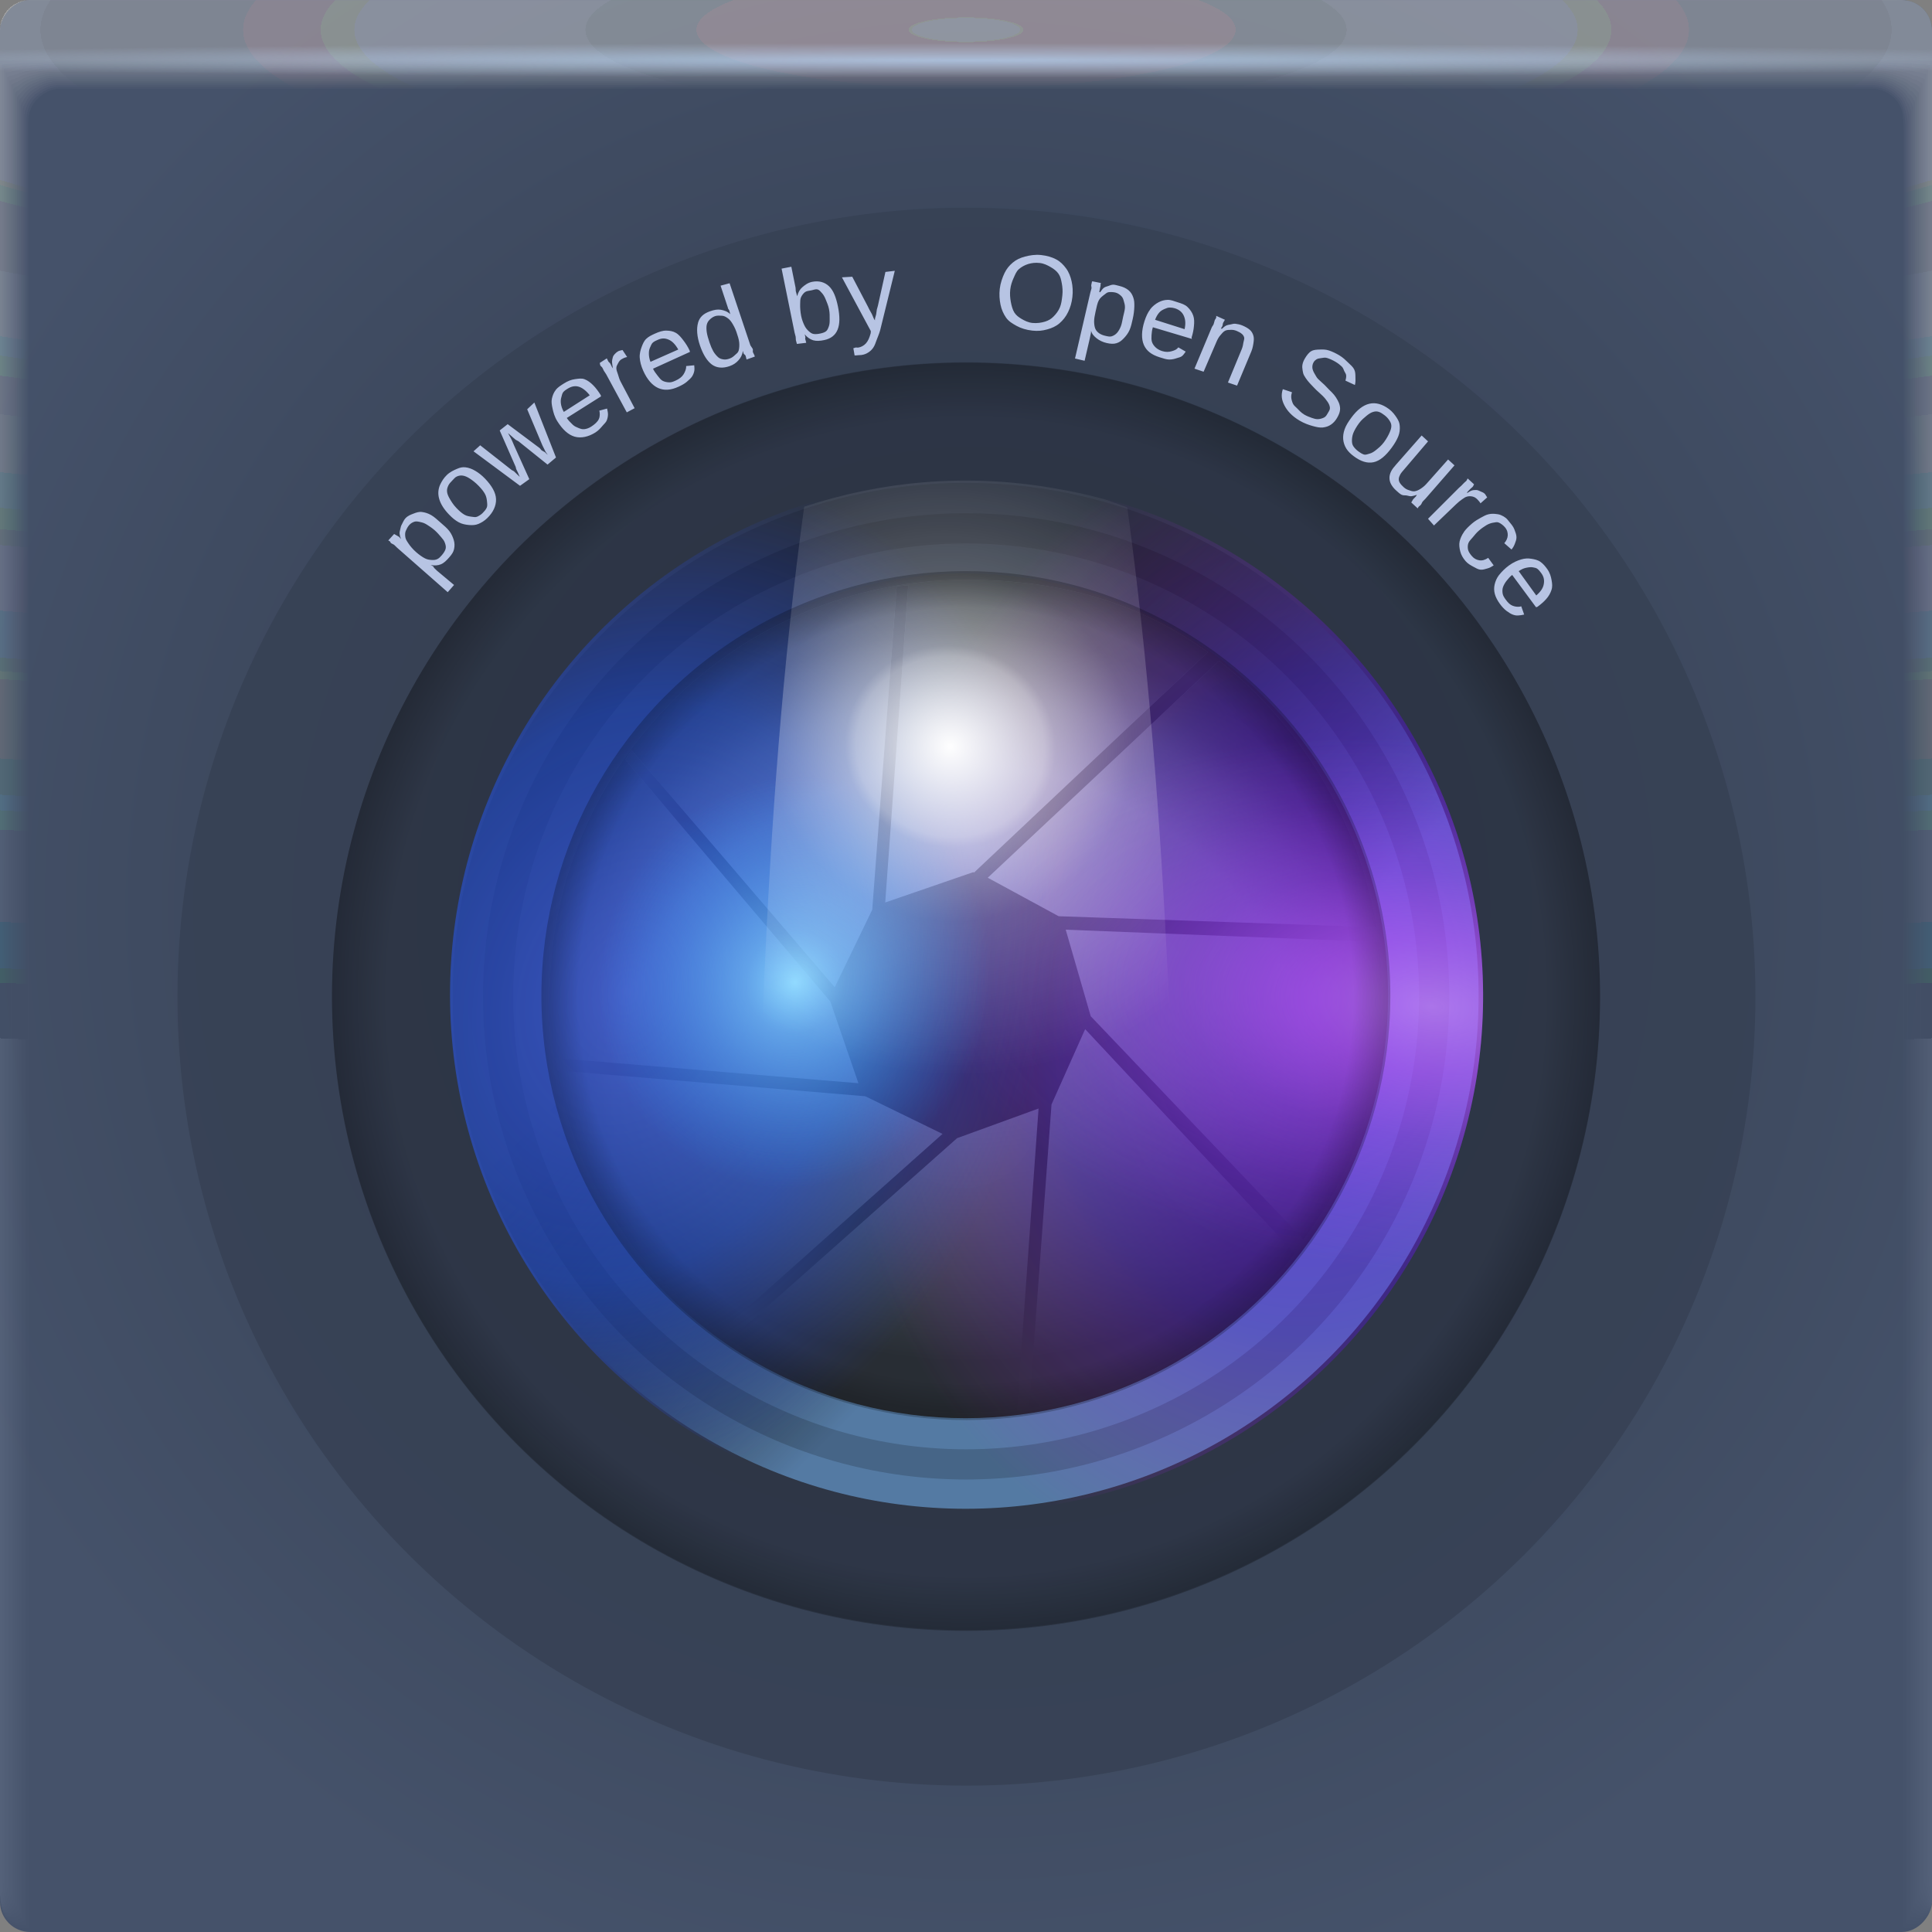 <?xml version="1.0" encoding="UTF-8"?>
<!-- Created with Inkscape (http://www.inkscape.org/) -->
<svg width="64" height="64" version="1.1" xmlns="http://www.w3.org/2000/svg" xmlns:cc="http://creativecommons.org/ns#" xmlns:dc="http://purl.org/dc/elements/1.1/" xmlns:rdf="http://www.w3.org/1999/02/22-rdf-syntax-ns#" xmlns:xlink="http://www.w3.org/1999/xlink">
	<rect width="100%" height="100%" fill="#808080" stroke="none"/>
	<defs>
		<linearGradient id="k" x1="24.556" x2="38.875" y1="29.125" y2="43.444" gradientUnits="userSpaceOnUse">
			<stop stop-color="#000000" stop-opacity=".136" offset="0"/>
			<stop stop-color="#547aa3" offset="1"/>
		</linearGradient>
		<radialGradient id="c" cx="365.48" cy="314.61" r="152.1" gradientTransform="matrix(.112 0 0 .112 -8.85 -6.164)" gradientUnits="userSpaceOnUse">
			<stop stop-color="#96a1ad" offset="0"/>
			<stop stop-color="#576370" offset=".58"/>
			<stop stop-color="#292e35" offset="1"/>
		</radialGradient>
		<radialGradient id="h" cx="365.48" cy="403.61" r="152.1" gradientTransform="matrix(.105 0 0 .105 -6.447 -4.458)" gradientUnits="userSpaceOnUse">
			<stop stop-color="#000000" stop-opacity="0" offset="0"/>
			<stop stop-color="#000000" stop-opacity=".028" offset=".725"/>
			<stop stop-color="#000000" stop-opacity=".247" offset=".863"/>
			<stop stop-color="#000000" stop-opacity=".403" offset=".931"/>
			<stop stop-color="#000000" stop-opacity=".507" offset="1"/>
		</radialGradient>
		<radialGradient id="a" cx="33" cy="35" r="24" gradientUnits="userSpaceOnUse">
			<stop stop-color="#000000" stop-opacity="0" offset="0"/>
			<stop stop-color="#000000" stop-opacity="0" offset=".913"/>
			<stop stop-color="#000000" stop-opacity=".223" offset="1"/>
		</radialGradient>
		<radialGradient id="g" cx="44.85" cy="53.138" r="24" gradientTransform="matrix(.889 -.729 .587 .716 -25.498 40.267)" gradientUnits="userSpaceOnUse">
			<stop stop-color="#720bff" stop-opacity=".608" offset="0"/>
			<stop stop-color="#610cff" stop-opacity=".321" offset=".559"/>
			<stop stop-color="#da20ff" stop-opacity="0" offset="1"/>
		</radialGradient>
		<radialGradient id="f" cx="58.122" cy="66.194" r="24" gradientTransform="matrix(.365 -.365 .698 .698 -18.065 24.177)" gradientUnits="userSpaceOnUse">
			<stop stop-color="#d994ff" stop-opacity=".642" offset="0"/>
			<stop stop-color="#cf71ff" stop-opacity=".493" offset=".25"/>
			<stop stop-color="#d273ff" stop-opacity=".244" offset=".5"/>
			<stop stop-color="#d575ff" stop-opacity=".089" offset=".75"/>
			<stop stop-color="#d977ff" stop-opacity="0" offset="1"/>
		</radialGradient>
		<radialGradient id="e" cx="27.632" cy="20.911" r="24" gradientTransform="matrix(1.024 0 0 .803 -.652 3.373)" gradientUnits="userSpaceOnUse">
			<stop stop-color="#4668ff" stop-opacity=".663" offset="0"/>
			<stop stop-color="#2259ff" stop-opacity=".465" offset=".559"/>
			<stop stop-color="#2247ff" stop-opacity="0" offset="1"/>
		</radialGradient>
		<radialGradient id="d" cx="36.395" cy="41.624" r="24" gradientTransform="matrix(.402 0 0 .378 16.143 11.596)" gradientUnits="userSpaceOnUse">
			<stop stop-color="#8ad7ff" offset="0"/>
			<stop stop-color="#72c7ff" stop-opacity=".63" offset=".25"/>
			<stop stop-color="#5bb8ff" stop-opacity=".412" offset=".5"/>
			<stop stop-color="#2c9aff" stop-opacity="0" offset="1"/>
		</radialGradient>
		<radialGradient id="i" cx="29.335" cy="28.666" r="10.172" gradientTransform="matrix(.34 -.196 .187 .324 55.847 28.537)" gradientUnits="userSpaceOnUse">
			<stop stop-color="#ffffff" stop-opacity=".994" offset="0"/>
			<stop stop-color="#ffffff" stop-opacity=".581" offset=".275"/>
			<stop stop-color="#ffffff" stop-opacity=".463" offset=".308"/>
			<stop stop-color="#ffffff" stop-opacity=".217" offset=".533"/>
			<stop stop-color="#ffffff" stop-opacity="0" offset="1"/>
		</radialGradient>
		<radialGradient id="b-05" cx="31.744" cy="30.855" r="32" gradientTransform="matrix(1.155,0,0,1.155,277.45,965.74)" gradientUnits="userSpaceOnUse">
			<stop stop-color="#2e3747" offset="0"/>
			<stop stop-color="#45526a" offset="1"/>
		</radialGradient>
		<radialGradient id="radialGradient2160632-5-6" cx="35.574" cy="1.019" r="32" gradientTransform="matrix(0,1.125,-5.175,0,37.271,-39.029)" gradientUnits="userSpaceOnUse" xlink:href="#a-40"/>
		<linearGradient id="a-40">
			<stop stop-color="#e4d7d7" stop-opacity=".04" offset="0"/>
			<stop stop-color="#8ec1b4" stop-opacity=".004" offset="1"/>
		</linearGradient>
		<radialGradient id="radialGradient2160634-2-4" cx="35.574" cy="1.036" r="32" gradientTransform="matrix(0,1.125,-5.175,0,37.363,-39.029)" gradientUnits="userSpaceOnUse" xlink:href="#a-40"/>
		<radialGradient id="radialGradient2160636-1-6" cx="35.574" cy="1.055" r="32" gradientTransform="matrix(0,1.125,-5.175,0,37.458,-39.029)" gradientUnits="userSpaceOnUse" xlink:href="#a-40"/>
		<radialGradient id="radialGradient2160638-7-2" cx="35.574" cy="1.071" r="32" gradientTransform="matrix(0,1.125,-5.175,0,37.544,-39.029)" gradientUnits="userSpaceOnUse" xlink:href="#a-40"/>
		<radialGradient id="radialGradient2160640-8-6" cx="35.574" cy="1.091" r="32" gradientTransform="matrix(0,1.125,-5.175,0,37.648,-39.029)" gradientUnits="userSpaceOnUse" xlink:href="#a-40"/>
		<radialGradient id="radialGradient2160642-5-7" cx="35.574" cy="1.113" r="32" gradientTransform="matrix(0,1.125,-5.175,0,37.758,-39.029)" gradientUnits="userSpaceOnUse" xlink:href="#a-40"/>
		<radialGradient id="radialGradient2160644-7-5" cx="35.574" cy="1.135" r="32" gradientTransform="matrix(0,1.125,-5.175,0,37.875,-39.029)" gradientUnits="userSpaceOnUse" xlink:href="#a-40"/>
		<radialGradient id="radialGradient2160646-4-6" cx="35.574" cy="1.159" r="32" gradientTransform="matrix(0,1.125,-5.175,0,38,-39.029)" gradientUnits="userSpaceOnUse" xlink:href="#a-40"/>
		<radialGradient id="radialGradient2160648-1-9" cx="35.574" cy="1.18" r="32" gradientTransform="matrix(0,1.125,-5.175,0,38.107,-39.029)" gradientUnits="userSpaceOnUse" xlink:href="#a-40"/>
		<radialGradient id="radialGradient2160650-8-8" cx="35.574" cy="1.208" r="32" gradientTransform="matrix(0,1.125,-5.175,0,38.252,-39.029)" gradientUnits="userSpaceOnUse" xlink:href="#a-40"/>
		<radialGradient id="radialGradient2160652-5-7" cx="35.574" cy="1.239" r="32" gradientTransform="matrix(0,1.125,-5.175,0,38.411,-39.029)" gradientUnits="userSpaceOnUse" xlink:href="#a-40"/>
		<radialGradient id="radialGradient2160654-9-2" cx="35.574" cy="1.273" r="32" gradientTransform="matrix(0,1.125,-5.175,0,38.587,-39.029)" gradientUnits="userSpaceOnUse" xlink:href="#a-40"/>
		<radialGradient id="radialGradient2160656-7-8" cx="35.574" cy="1.304" r="32" gradientTransform="matrix(0,1.125,-5.175,0,38.75,-39.029)" gradientUnits="userSpaceOnUse" xlink:href="#a-40"/>
		<radialGradient id="radialGradient2160658-5-2" cx="35.574" cy="1.346" r="32" gradientTransform="matrix(0,1.125,-5.175,0,38.966,-39.029)" gradientUnits="userSpaceOnUse" xlink:href="#a-40"/>
		<radialGradient id="radialGradient2160660-3-9" cx="35.574" cy="1.393" r="32" gradientTransform="matrix(0,1.125,-5.175,0,39.208,-39.029)" gradientUnits="userSpaceOnUse" xlink:href="#a-40"/>
		<radialGradient id="radialGradient2160662-8-9" cx="35.574" cy="1.439" r="32" gradientTransform="matrix(0,1.125,-5.175,0,39.446,-39.029)" gradientUnits="userSpaceOnUse" xlink:href="#a-40"/>
		<radialGradient id="radialGradient2160664-8-6" cx="36.463" cy="1.498" r="32" gradientTransform="matrix(0 .018 -1.276 0 33.91 1.341)" gradientUnits="userSpaceOnUse">
			<stop stop-color="#badcff" stop-opacity=".635" offset="0"/>
			<stop stop-color="#c0d6f6" stop-opacity="0" offset="1"/>
		</radialGradient>
		<radialGradient id="radialGradient23427" cx="33" cy="35" r="24" gradientUnits="userSpaceOnUse" xlink:href="#a"/>
	</defs>
	<g transform="translate(346.38,-971.27)">
		<rect transform="scale(-1,1)" x="282.38" y="971.27" width="64" height="64" rx="1" ry="1" fill="url(#b-05)" paint-order="fill markers stroke"/>
		<g transform="translate(-346.38,971.27)">
			<path d="m1 0c-0.554 0-1 0.446-1 1v62-0.224 0.224-61h1.752c19.15 2e-3 39.445 0 60.213 0h2.035v61-0.334 0.334-62a0.998 0.998 0 0 0-1-1z" fill="url(#radialGradient2160632-5-6)"/>
			<path d="m1 0a0.998 0.998 0 0 0-1 1.006v61.98-0.197c0-0.277 4e-3 -0.184 0.01 0.246 0.012 0.016 0.03-0.297 0.052-0.897v-60c0.072-9e-3 0.133-0.013 0.185-0.013 0.29-0.016 0.357-0.032 0.774-0.044 0.246-0.011 0.496-0.019 0.747-0.019 19.183 2e-3 39.392 0 60.2 0 0.346 0 0.689 0.012 1.023 0.03 0.268 0.01 0.389 0.02 0.52 0.033 0.106 0 0.22 0.01 0.427 0.028v59.744c0.027 0.754 0.05 1.148 0.059 1.123l3e-3 -0.334v0.286-61.762c0-0.143 0-0.22-2e-3 -0.224a0.996 0.996 0 0 0-1.012-0.986h-61.986" fill="url(#radialGradient2160634-2-4)"/>
			<path d="m1 0a0.998 0.998 0 0 0-1 1.006v61.966-0.169c0-0.245 8e-3 -0.145 0.021 0.266 0.022 0.034 0.06-0.247 0.104-0.807v-59.988a0.744 0.744 0 0 1 0.173-0.025c0.27-0.031 0.341-0.064 0.743-0.088 0.242-0.022 0.492-0.037 0.742-0.037 19.217 2e-3 39.34 0 60.187 0 0.347 0 0.69 0.024 1.013 0.06 0.256 0.02 0.372 0.042 0.494 0.065 0.1 0 0.206 0.02 0.398 0.057v59.731c0.055 0.703 0.102 1.052 0.119 1.003 4e-3 -0.154 6e-3 -0.265 6e-3 -0.333v0.237-61.748c0-0.139 0-0.215-3e-3 -0.224a0.994 0.994 0 0 0-0.807-0.952 1.025 1.025 0 0 0-0.217-0.02h-61.973" fill="url(#radialGradient2160636-1-6)"/>
			<path d="m1 0a0.998 0.998 0 0 0-1 1.005v61.953-0.14c0-0.213 0.012-0.107 0.031 0.287 0.034 0.05 0.091-0.198 0.156-0.718v-59.974a0.45 0.45 0 0 1 0.16-0.037c0.252-0.048 0.327-0.097 0.715-0.132 0.238-0.034 0.487-0.056 0.737-0.056 19.25 2e-3 39.286 0 60.173 0 0.348 0 0.688 0.036 1.001 0.09 0.244 0.029 0.356 0.062 0.47 0.098 0.091 0 0.19 0.03 0.37 0.085v59.718c0.082 0.653 0.151 0.957 0.176 0.884 7e-3 -0.152 0.01-0.262 0.01-0.333v0.188-61.734c0-0.135 0-0.21-4e-3 -0.224a0.992 0.992 0 0 0-0.819-0.94 1.041 1.041 0 0 0-0.217-0.018h-61.96" fill="url(#radialGradient2160638-7-2)"/>
			<path d="m1 0a0.998 0.998 0 0 0-1 1.005v61.939-0.113c0-0.18 0.015-0.068 0.042 0.308 0.045 0.067 0.121-0.149 0.208-0.629v-59.96a0.312 0.312 0 0 1 0.148-0.05c0.232-0.063 0.311-0.128 0.684-0.176 0.234-0.044 0.483-0.074 0.732-0.074 19.284 2e-3 39.234 0 60.16 0 0.35 0 0.689 0.048 0.991 0.12 0.232 0.039 0.34 0.083 0.444 0.13 0.085 0 0.176 0.04 0.341 0.114v59.704c0.11 0.603 0.203 0.862 0.236 0.764 0.01-0.148 0.014-0.259 0.014-0.333v0.14-61.721c0-0.13-2e-3 -0.206-6e-3 -0.224a0.991 0.991 0 0 0-0.83-0.927 1.066 1.066 0 0 0-0.22-0.017h-61.944" fill="url(#radialGradient2160640-8-6)"/>
			<path d="m1 0a0.998 0.998 0 0 0-1 1.004v61.926-0.084c0-0.148 0.02-0.029 0.052 0.328 0.056 0.084 0.152-0.099 0.26-0.539v-59.949c0.053-0.04 0.097-0.061 0.136-0.061 0.212-0.08 0.297-0.16 0.655-0.22 0.23-0.056 0.477-0.093 0.727-0.093 19.317 2e-3 39.18 0 60.147 0 0.35 0 0.688 0.06 0.98 0.151 0.22 0.047 0.322 0.102 0.418 0.162 0.078 0 0.162 0.049 0.313 0.142v59.69c0.137 0.553 0.253 0.767 0.295 0.645a4.73 4.73 0 0 0 0.017-0.332v0.09-61.705c0-0.126-2e-3 -0.202-7e-3 -0.224a0.99 0.99 0 0 0-0.843-0.914 1.099 1.099 0 0 0-0.218-0.017h-61.932" fill="url(#radialGradient2160642-5-7)"/>
			<path d="m1 0a0.998 0.998 0 0 0-1 1.004v61.912-0.056c0-0.117 0.023 0.01 0.063 0.349 0.067 0.1 0.182-0.05 0.312-0.45v-59.935c0.048-0.049 0.088-0.074 0.123-0.074 0.193-0.095 0.282-0.192 0.626-0.264 0.225-0.067 0.472-0.11 0.721-0.11h60.133c0.352 0 0.688 0.071 0.97 0.18a0.944 0.944 0 0 1 0.393 0.194c0.07 0 0.147 0.059 0.284 0.17v59.68c0.164 0.502 0.304 0.671 0.354 0.524 0.014-0.14 0.02-0.25 0.02-0.331v0.042-61.695c0-0.121-2e-3 -0.197-9e-3 -0.224a0.99 0.99 0 0 0-0.854-0.902 1.142 1.142 0 0 0-0.218-0.014h-61.918" fill="url(#radialGradient2160644-7-5)"/>
			<path d="m1 0a0.998 0.998 0 0 0-1 1.004v61.898-0.029c0-0.084 0.027 0.049 0.073 0.37 0.079 0.117 0.212 0 0.365-0.36v-59.923c0.043-0.057 0.079-0.086 0.11-0.086 0.174-0.112 0.267-0.225 0.596-0.309a2.19 2.19 0 0 1 0.717-0.129c19.385 2e-3 39.075 0 60.12 0 0.353 0 0.687 0.084 0.958 0.211 0.196 0.066 0.29 0.144 0.368 0.227 0.063 0 0.132 0.068 0.256 0.199v59.665c0.192 0.452 0.354 0.576 0.413 0.404a3.11 3.11 0 0 0 0.024-0.33v-61.687c0-0.117-4e-3 -0.193-0.01-0.224a0.99 0.99 0 0 0-0.868-0.89 1.198 1.198 0 0 0-0.217-0.011h-61.905" fill="url(#radialGradient2160646-4-6)"/>
			<path d="m1 0a0.998 0.998 0 0 0-1 1.003v61.885c0-0.052 0.03 0.087 0.084 0.39 0.09 0.135 0.242 0.05 0.416-0.27v-59.911c0.038-0.063 0.07-0.097 0.099-0.097 0.154-0.127 0.251-0.257 0.566-0.352 0.217-0.089 0.463-0.148 0.711-0.148 19.418 2e-3 39.022 0 60.107 0 0.355 0 0.687 0.096 0.947 0.242a0.723 0.723 0 0 1 0.343 0.258c0.056 0 0.118 0.079 0.227 0.227v59.651c0.22 0.402 0.406 0.482 0.473 0.285 0.018-0.132 0.027-0.243 0.027-0.33v-61.721c0-0.113-4e-3 -0.188-0.012-0.224a0.99 0.99 0 0 0-0.879-0.877 1.273 1.273 0 0 0-0.218-0.011h-61.89" fill="url(#radialGradient2160648-1-9)"/>
			<path d="m1 0a0.998 0.998 0 0 0-1 1.003v61.899c0-0.02 0.035 0.126 0.094 0.41 0.101 0.152 0.273 0.1 0.468-0.18v-59.897c0.034-0.073 0.062-0.11 0.087-0.11 0.135-0.143 0.236-0.29 0.536-0.397 0.213-0.1 0.459-0.166 0.707-0.166 19.452 2e-3 38.969 0 60.093 0 0.356 0 0.687 0.108 0.936 0.272a0.678 0.678 0 0 1 0.317 0.29c0.05 0 0.103 0.089 0.2 0.256v59.64c0.246 0.352 0.455 0.386 0.531 0.165 0.02-0.128 0.03-0.239 0.03-0.33v-61.755c0-0.108-4e-3 -0.184-0.013-0.224a0.99 0.99 0 0 0-0.891-0.864 1.376 1.376 0 0 0-0.218-0.01h-61.877" fill="url(#radialGradient2160650-8-8)"/>
			<path d="m1 0a0.998 0.998 0 0 0-1 1.002v61.913c0 0.013 0.039 0.165 0.105 0.432 0.112 0.168 0.303 0.148 0.52-0.092v-59.882c0.029-0.081 0.053-0.123 0.074-0.123 0.116-0.159 0.222-0.321 0.507-0.44 0.209-0.111 0.454-0.185 0.701-0.185 19.486 2e-3 38.916 0 60.08 0 0.357 0 0.687 0.12 0.925 0.302a0.66 0.66 0 0 1 0.292 0.323c0.043 0 0.089 0.098 0.171 0.284v59.626c0.275 0.302 0.507 0.29 0.591 0.046 0.022-0.125 0.034-0.236 0.034-0.33v-61.791c0-0.104-5e-3 -0.18-0.016-0.224a0.99 0.99 0 0 0-0.903-0.852 1.514 1.514 0 0 0-0.218-8e-3h-61.863" fill="url(#radialGradient2160652-5-7)"/>
			<path d="m1 0a0.998 0.998 0 0 0-1 1.002v61.928c0 0.045 0.042 0.203 0.115 0.453 0.123 0.184 0.333 0.197 0.572-3e-3v-59.87c0.024-0.089 0.045-0.135 0.062-0.135 0.097-0.174 0.207-0.353 0.478-0.484 0.204-0.122 0.448-0.203 0.696-0.203 19.519 2e-3 38.863 0 60.067 0a1.4 1.4 0 0 1 0.914 0.332c0.15 0.103 0.224 0.225 0.267 0.355 0.035 0 0.073 0.108 0.142 0.313v59.612c0.302 0.251 0.557 0.196 0.65-0.074a1.7 1.7 0 0 0 0.037-0.33v-61.825c0-0.1-6e-3 -0.175-0.017-0.224a0.99 0.99 0 0 0-0.915-0.84 1.712 1.712 0 0 0-0.218-7e-3h-61.85" fill="url(#radialGradient2160654-9-2)"/>
			<path d="m1 0a0.998 0.998 0 0 0-1 1.002v61.942c0 0.077 0.046 0.242 0.126 0.473 0.134 0.201 0.363 0.246 0.624 0.086v-59.856c0.02-0.097 0.035-0.147 0.05-0.147a0.981 0.981 0 0 1 0.447-0.529c0.2-0.133 0.444-0.221 0.691-0.221 19.553 2e-3 38.811 0 60.053 0 0.36 0 0.686 0.144 0.903 0.362a0.688 0.688 0 0 1 0.242 0.388c0.028 0 0.059 0.118 0.114 0.341v59.598c0.33 0.2 0.608 0.1 0.709-0.194 0.026-0.117 0.04-0.228 0.04-0.329v-61.86c0-0.095-6e-3 -0.17-0.018-0.224a0.991 0.991 0 0 0-0.927-0.827 2.015 2.015 0 0 0-0.218-5e-3h-61.836" fill="url(#radialGradient2160656-7-8)"/>
			<path d="m1 0a0.998 0.998 0 0 0-1 1.001v61.956c0 0.11 0.05 0.281 0.136 0.494 0.146 0.218 0.394 0.296 0.677 0.176v-59.843c0.014-0.105 0.026-0.16 0.036-0.16a0.967 0.967 0 0 1 0.419-0.572c0.196-0.144 0.439-0.24 0.686-0.24 19.586 2e-3 38.758 0 60.04 0 0.36 0 0.685 0.156 0.892 0.392a0.73 0.73 0 0 1 0.216 0.42c0.021 0 0.044 0.128 0.086 0.37v59.585c0.356 0.15 0.658 5e-3 0.768-0.314 0.029-0.114 0.044-0.224 0.044-0.328v-61.895c0-0.09-7e-3 -0.166-0.02-0.224a0.992 0.992 0 0 0-0.94-0.814 2.524 2.524 0 0 0-0.217-5e-3h-61.823" fill="url(#radialGradient2160658-5-2)"/>
			<path d="m1 0a0.998 0.998 0 0 0-1 1v61.972c0 0.142 0.054 0.32 0.147 0.515a0.643 0.643 0 0 0 0.728 0.265v-59.83c0.01-0.114 0.018-0.172 0.025-0.172a0.97 0.97 0 0 1 0.389-0.617c0.192-0.155 0.434-0.258 0.68-0.258 19.62 2e-3 38.705 0 60.027 0 0.362 0 0.686 0.168 0.882 0.422a0.794 0.794 0 0 1 0.19 0.453c0.015 0 0.03 0.137 0.057 0.398v59.572c0.385 0.1 0.71-0.09 0.828-0.434 0.03-0.11 0.047-0.22 0.047-0.328v-61.93c0-0.086-7e-3 -0.161-0.021-0.224a0.994 0.994 0 0 0-0.951-0.802 3.563 3.563 0 0 0-0.219-2e-3h-61.809" fill="url(#radialGradient2160660-3-9)"/>
			<path d="m1 0a0.998 0.998 0 0 0-1 1v61.986c0 0.174 0.058 0.358 0.157 0.535a0.802 0.802 0 0 0 0.78 0.355v-59.816c5e-3 -0.122 0.01-0.185 0.013-0.185a0.987 0.987 0 0 1 0.36-0.66c0.187-0.166 0.429-0.277 0.675-0.277 19.653 2e-3 38.652 0 60.013 0 0.363 0 0.685 0.18 0.87 0.452a0.876 0.876 0 0 1 0.166 0.485c7e-3 0 0.015 0.147 0.028 0.427v59.558c0.412 0.05 0.76-0.186 0.887-0.553a1.1 1.1 0 0 0 0.05-0.328v-61.965a0.996 0.996 0 0 0-0.985-1.014 6.67 6.67 0 0 0-0.219 0h-61.795" fill="url(#radialGradient2160662-8-9)"/>
			<path d="m1 0a0.998 0.998 0 0 0-1 1v2h64v-1.998a0.998 0.998 0 0 0-1-1h-62z" fill="url(#radialGradient2160664-8-6)"/>
		</g>
	</g>
	<g transform="translate(5e-8,-1)">
		<g fill-rule="evenodd">
			<circle transform="matrix(1.089,0,0,1.089,-3.922,-4.099)" cx="33" cy="35" r="24" color="#000000" fill="#364053" fill-opacity=".785"/>
			<circle transform="matrix(.875 0 0 .875 3.125 3.375)" cx="33" cy="35" r="24" color="#000000" fill="#000000" fill-opacity=".167"/>
			<circle transform="matrix(.708 0 0 .708 8.625 9.208)" cx="33" cy="35" r="24" color="#000000" fill="url(#k)"/>
		</g>
		<circle transform="matrix(.646 0 0 .646 10.687 11.396)" cx="33" cy="35" r="24" color="#000000" fill="none" stroke="#000000" stroke-opacity=".174" stroke-width="1.548"/>
		<circle transform="matrix(.583 0 0 .583 12.75 13.583)" cx="33" cy="35" r="24" color="#000000" fill="#292e35" fill-rule="evenodd"/>
		<path d="m12.862 18.903c0.009 0.006 0.035 0.016 0.054 0.031 0.019 0.015 0.012 0.036 0.038 0.058 0.026 0.021 0.077 0.035 0.108 0.062 0.032 0.026 0.059 0.06 0.093 0.09l1.676 1.473 0.21-0.239-0.56-0.468c-0.025-0.022-0.067-0.068-0.093-0.09-0.026-0.023-0.017-0.041-0.038-0.058-0.021-0.018-0.067-0.036-0.081-0.047 0.112 0.028 0.24 0.018 0.337-0.022 0.104-0.043 0.192-0.134 0.28-0.235 0.085-0.098 0.135-0.172 0.156-0.271 0.021-0.1 0.02-0.198-0.01-0.295-0.029-0.098-0.075-0.207-0.15-0.303-0.075-0.096-0.171-0.176-0.278-0.269-0.108-0.095-0.217-0.198-0.321-0.257-0.105-0.06-0.204-0.089-0.302-0.102-0.098-0.015-0.19 0.016-0.283 0.053-0.092 0.036-0.191 0.067-0.276 0.165-0.048 0.055-0.08 0.137-0.109 0.189-0.029 0.051-0.041 0.097-0.051 0.151-0.011 0.053-0.032 0.111-0.024 0.167 7e-3 0.055 0.02 0.11 0.046 0.171-0.023-0.02-0.039-0.054-0.066-0.074-0.026-0.021-0.058-0.03-0.081-0.047-0.023-0.019-0.037-0.019-0.054-0.031-0.016-0.013-0.024-0.014-0.027-0.016zm0.579-0.315c0.025-0.059 0.064-0.137 0.109-0.189 0.056-0.065 0.113-0.094 0.175-0.116 0.061-0.022 0.14-0.003 0.209 0.013 0.07 0.015 0.128 0.034 0.205 0.082 0.077 0.048 0.168 0.108 0.255 0.183 0.089 0.077 0.163 0.166 0.224 0.237 0.059 0.07 0.091 0.107 0.116 0.175 0.026 0.067 0.043 0.132 0.03 0.198-0.012 0.065-0.068 0.151-0.125 0.217-0.053 0.061-0.089 0.1-0.148 0.131-0.06 0.031-0.127 0.035-0.198 0.03-0.07-0.005-0.138-0.012-0.221-0.055-0.084-0.044-0.182-0.112-0.282-0.199-0.117-0.102-0.207-0.212-0.262-0.296-0.056-0.084-0.088-0.132-0.1-0.202-0.011-0.071-0.013-0.15 0.013-0.209zm1.143-1.541c-0.143 0.307-0.045 0.649 0.29 0.997 0.114 0.119 0.209 0.195 0.321 0.257 0.111 0.061 0.238 0.082 0.345 0.091 0.107 0.008 0.209 0.006 0.31-0.037 0.101-0.043 0.198-0.101 0.292-0.193 0.198-0.192 0.297-0.411 0.29-0.627-0.007-0.216-0.139-0.444-0.365-0.68-0.112-0.116-0.213-0.193-0.321-0.257-0.107-0.065-0.224-0.107-0.329-0.118-0.104-0.011-0.179 0.008-0.283 0.053-0.104 0.044-0.229 0.102-0.334 0.204-0.101 0.098-0.167 0.207-0.215 0.309zm0.264 0.043c0.03-0.063 0.079-0.118 0.136-0.174 0.057-0.055 0.087-0.104 0.148-0.131 0.06-0.028 0.128-0.041 0.198-0.03 0.071 0.01 0.151 0.045 0.232 0.098 0.082 0.052 0.193 0.137 0.294 0.242 0.101 0.105 0.159 0.179 0.208 0.265 0.049 0.086 0.062 0.184 0.069 0.256 0.007 0.072 0.018 0.148-0.013 0.209-0.031 0.061-0.079 0.118-0.136 0.174-0.052 0.05-0.115 0.089-0.175 0.116-0.059 0.025-0.111 0.012-0.182 0.003-0.071-0.01-0.164-0.02-0.248-0.071-0.085-0.051-0.166-0.121-0.266-0.226-0.098-0.102-0.171-0.223-0.22-0.307-0.048-0.085-0.078-0.157-0.084-0.229-0.007-0.073 0.01-0.133 0.04-0.194zm0.838-1.14 1.541 1.143 0.307-0.22-0.507-1.123c-0.015-0.034-0.04-0.1-0.061-0.144-0.02-0.044-0.03-0.061-0.05-0.101-0.022-0.047-0.065-0.112-0.088-0.159 0.042 0.036 0.079 0.072 0.12 0.105 0.034 0.029 0.084 0.075 0.12 0.105 0.037 0.03 0.082 0.044 0.108 0.062l0.962 0.772 0.28-0.235-0.717-1.821-0.237 0.224 0.502 1.192c0.012 0.029 0.033 0.064 0.05 0.101 0.017 0.035 0.034 0.068 0.05 0.101 0.018 0.038 0.057 0.076 0.077 0.117-0.032-0.026-0.061-0.065-0.093-0.09-0.027-0.021-0.078-0.038-0.108-0.062-0.031-0.024-0.041-0.055-0.066-0.074l-1.058-0.792-0.265 0.208 0.53 1.208c0.009 0.023 0.007 0.051 0.023 0.085 0.015 0.035 0.035 0.067 0.05 0.101 0.017 0.039 0.042 0.103 0.061 0.144-0.035-0.03-0.06-0.061-0.093-0.09-0.029-0.024-0.063-0.065-0.093-0.09-0.03-0.026-0.059-0.031-0.081-0.047l-1.043-0.819zm2.726-2.034c-0.068 0.083-0.105 0.181-0.129 0.286-0.024 0.105-0.006 0.21 0.022 0.337 0.028 0.126 0.064 0.267 0.157 0.415 0.173 0.275 0.362 0.449 0.571 0.51 0.211 0.061 0.46 0.009 0.694-0.14 0.105-0.067 0.177-0.154 0.237-0.224 0.06-0.071 0.109-0.107 0.136-0.174 0.027-0.068 0.038-0.131 0.04-0.194 0.002-0.064-0.019-0.143-0.03-0.198l-0.256 0.069c0.02 0.086 0.024 0.189-0.017 0.279-0.039 0.089-0.139 0.178-0.253 0.251-0.078 0.05-0.156 0.076-0.229 0.084-0.073 0.007-0.126-0.013-0.194-0.04-0.067-0.028-0.128-0.051-0.189-0.109-0.061-0.06-0.144-0.139-0.197-0.222l1.135-0.716-0.011-0.043c-0.075-0.119-0.159-0.235-0.247-0.323-0.087-0.088-0.18-0.159-0.282-0.199-0.102-0.042-0.205-0.02-0.322-0.005-0.116 0.014-0.24 0.061-0.373 0.146-0.097 0.062-0.197 0.124-0.265 0.208zm0.248 0.071c0.04-0.046 0.088-0.076 0.132-0.104 0.132-0.084 0.25-0.108 0.369-0.076 0.118 0.031 0.255 0.131 0.375 0.288l-0.859 0.55c-0.056-0.098-0.085-0.192-0.096-0.272-0.011-0.08-0.006-0.147 0.013-0.209 0.018-0.062 0.028-0.134 0.067-0.178zm1.206-0.963c0.014 0.023 0.006 0.056 0.023 0.085 0.017 0.029 0.047 0.041 0.066 0.074 0.019 0.033 0.03 0.064 0.05 0.101 0.02 0.035 0.058 0.082 0.077 0.117l0.681 1.259 0.26-0.138-0.465-0.882c-0.044-0.082-0.06-0.153-0.084-0.229-0.024-0.077-0.058-0.149-0.057-0.213 0.001-0.066 0.023-0.099 0.051-0.151 0.029-0.053 0.058-0.112 0.121-0.147 0.03-0.017 0.075-0.04 0.101-0.05 0.025-0.011 0.064-0.018 0.085-0.023l-0.154-0.233c-0.013 3e-3 -0.021 0.003-0.043 0.011-0.022 7e-3 -0.063 0.011-0.085 0.023-0.058 0.032-0.1 0.067-0.132 0.104-0.033 0.036-0.049 0.062-0.062 0.108-0.014 0.045-0.027 0.108-0.024 0.167 0.003 0.057 0.016 0.124 0.03 0.198-0.011-0.02-0.022-0.03-0.038-0.058-0.016-0.029-0.031-0.071-0.05-0.101-0.018-0.031-0.048-0.046-0.066-0.074-0.017-0.03-0.036-0.078-0.05-0.101zm1.39-0.533c-0.038 0.101-0.074 0.23-0.064 0.36 0.01 0.129 0.043 0.267 0.114 0.427 0.133 0.297 0.299 0.485 0.497 0.576 0.2 0.09 0.422 0.072 0.675-0.044 0.114-0.052 0.207-0.105 0.276-0.165 0.07-0.062 0.142-0.123 0.179-0.185 0.036-0.063 0.056-0.116 0.067-0.178 0.011-0.063 2.82e-4 -0.127-0.003-0.182l-0.268 0.026c0.008 0.088-0.034 0.191-0.086 0.275-0.051 0.083-0.141 0.152-0.265 0.208-0.084 0.038-0.14 0.059-0.213 0.057-0.074-0.003-0.158-0.019-0.221-0.055-0.062-0.037-0.106-0.097-0.158-0.164-0.052-0.068-0.114-0.144-0.154-0.233l1.224-0.557-0.011-0.043c-0.058-0.128-0.129-0.235-0.204-0.334-0.074-0.099-0.156-0.199-0.251-0.253-0.095-0.056-0.2-0.073-0.318-0.075-0.116-0.003-0.241 0.038-0.384 0.103-0.105 0.048-0.198 0.092-0.276 0.165-0.079 0.073-0.118 0.17-0.156 0.271zm0.279 0.017c0.027-0.059 0.049-0.124 0.094-0.162 0.046-0.04 0.112-0.067 0.159-0.088 0.142-0.065 0.251-0.055 0.364-0.006 0.113 0.048 0.22 0.154 0.316 0.327l-0.92 0.407c-0.042-0.105-0.054-0.203-0.053-0.283 3.09e-4 -0.081 0.013-0.135 0.04-0.194zm1.589-0.815c-0.055 0.193-0.04 0.451 0.066 0.76 0.106 0.305 0.24 0.512 0.396 0.626 0.158 0.113 0.362 0.128 0.585 0.049 0.133-0.047 0.219-0.112 0.292-0.193 0.073-0.081 0.13-0.181 0.145-0.313 0.01 0.028 0.012 0.056 0.023 0.085 0.011 0.028 0.055 0.048 0.066 0.074 0.011 0.025 0.015 0.065 0.023 0.085 9e-3 0.019 0.005 0.033 0.011 0.043l0.272-0.096c-0.004-0.009-0.002-0.02-0.011-0.043-0.009-0.024-0.038-0.069-0.05-0.101-0.012-0.032 0.007-0.074-0.007-0.112l-0.077-0.117-0.689-2.057-0.299 0.08 0.237 0.714 0.011 0.043 0.038 0.058c0.01 0.025 0.015 0.061 0.023 0.085 9e-3 0.023 0.008 0.032 0.011 0.043-0.091-0.088-0.207-0.127-0.313-0.145-0.106-0.018-0.219 0.002-0.353 0.049-0.217 0.077-0.346 0.189-0.401 0.382zm0.29 0.059c0.016-0.068 0.05-0.119 0.094-0.162 0.044-0.044 0.103-0.09 0.175-0.116 0.076-0.027 0.159-0.018 0.225-0.015 0.067 0.002 0.119 0.027 0.178 0.067 0.059 0.039 0.107 0.084 0.158 0.164 0.05 0.079 0.106 0.178 0.15 0.303 0.045 0.131 0.081 0.244 0.092 0.342 0.011 0.098 4e-3 0.208-0.017 0.279-0.02 0.069-0.07 0.101-0.121 0.147-0.05 0.046-0.098 0.088-0.175 0.116-0.075 0.027-0.136 0.038-0.198 0.03-0.061-0.008-0.125-0.023-0.178-0.067-0.053-0.045-0.124-0.124-0.17-0.206-0.045-0.082-0.081-0.165-0.123-0.287-0.044-0.127-0.077-0.247-0.092-0.342-0.013-0.096-0.015-0.184 0.001-0.252zm2.477-1.853 0.432 2.126c0.009 0.044 0.027 0.087 0.034 0.128 0.008 0.041 0.002 0.078 0.007 0.112 0.006 0.034 0.019 0.06 0.023 0.085 0.004 0.024 0.011 0.032 0.011 0.043l0.31-0.037c1.95e-4 -0.005-0.009-0.023-0.011-0.043-0.002-0.02-0.019-0.058-0.023-0.085-0.003-0.028 0.009-0.038 0.004-0.07-0.004-0.032-0.017-0.056-0.023-0.085 0.08 0.1 0.18 0.167 0.282 0.199 0.103 0.03 0.225 0.023 0.364-0.006 0.45-0.094 0.588-0.466 0.458-1.107-0.064-0.317-0.154-0.542-0.296-0.676-0.14-0.134-0.334-0.194-0.565-0.146-0.138 0.029-0.235 0.106-0.319 0.177-0.082 0.07-0.139 0.168-0.172 0.298-0.004-0.025-0.018-0.057-0.023-0.085-0.004-0.024-0.017-0.055-0.023-0.085-0.005-0.032-3.88e-4 -0.078-0.007-0.112l-0.14-0.694zm0.643 0.949c0.03-0.066 0.081-0.135 0.136-0.174 0.057-0.039 0.133-0.04 0.213-0.057 0.078-0.016 0.138-0.046 0.198-0.03 0.06 0.016 0.1 0.069 0.147 0.121 0.047 0.05 0.093 0.13 0.127 0.218 0.034 0.087 0.082 0.188 0.107 0.314 0.027 0.131 0.021 0.241 0.022 0.337 0.002 0.095-0.004 0.171-0.028 0.236-0.024 0.065-0.045 0.125-0.094 0.162-0.049 0.037-0.112 0.057-0.186 0.073-0.079 0.017-0.159 0.026-0.225 0.015-0.066-0.012-0.109-0.047-0.162-0.094-0.052-0.048-0.103-0.106-0.143-0.191-0.04-0.085-0.081-0.183-0.107-0.314-0.027-0.136-0.036-0.282-0.033-0.38 0.003-0.098-8.26e-4 -0.17 0.028-0.236zm1.356-0.661 0.957 1.78-0.004 0.07c-0.041 0.155-0.09 0.263-0.16 0.34-0.07 0.077-0.17 0.127-0.26 0.138-0.019 0.002-0.042-0.005-0.07-0.004-0.028 0.002-0.063 0.024-0.085 0.023l0.042 0.24c0.038 0.004 0.079-0.005 0.112-0.007s0.074-0.003 0.112-0.007c0.089-0.011 0.164-0.041 0.229-0.084 0.065-0.042 0.115-0.087 0.164-0.158 0.049-0.07 0.079-0.163 0.114-0.259 0.035-0.095 0.087-0.211 0.118-0.329l0.482-1.959-0.31 0.037-0.249 1.119c-0.007 0.036-0.024 0.075-0.035 0.124-0.012 0.049-0.012 0.119-0.024 0.167-0.011 0.048-0.026 0.084-0.035 0.124-0.008 0.038-0.002 0.057-0.004 0.07-0.004-0.01-0.02-0.019-0.038-0.058-0.019-0.04-0.037-0.094-0.061-0.144-0.023-0.05-0.064-0.11-0.088-0.159-0.023-0.05-0.035-0.071-0.05-0.101l-0.515-0.983zm5.385-0.139c-0.07 0.147-0.135 0.333-0.157 0.523-0.021 0.183-0.008 0.36 0.025 0.52 0.032 0.16 0.098 0.307 0.184 0.431 0.087 0.123 0.205 0.193 0.348 0.273 0.143 0.079 0.323 0.135 0.523 0.157 0.189 0.021 0.337 0.003 0.492-0.04s0.288-0.101 0.404-0.2c0.116-0.099 0.217-0.225 0.288-0.375 0.073-0.149 0.12-0.306 0.142-0.496 0.022-0.187 0.01-0.361-0.025-0.52s-0.095-0.312-0.184-0.431c-0.088-0.119-0.189-0.225-0.332-0.3-0.142-0.075-0.303-0.12-0.496-0.142-0.194-0.021-0.378 0.01-0.535 0.052-0.156 0.041-0.29 0.103-0.404 0.2-0.114 0.096-0.202 0.201-0.273 0.348zm0.298 0.172c0.051-0.116 0.09-0.221 0.172-0.298 0.083-0.077 0.205-0.143 0.319-0.177 0.114-0.034 0.236-0.049 0.38-0.033 0.141 0.016 0.254 0.075 0.356 0.133 0.102 0.058 0.204 0.133 0.266 0.226 0.063 0.093 0.084 0.191 0.107 0.314 0.024 0.124 0.035 0.261 0.018 0.407-0.017 0.144-0.031 0.269-0.079 0.387-0.047 0.118-0.133 0.228-0.215 0.309-0.08 0.08-0.16 0.128-0.276 0.165-0.115 0.037-0.272 0.061-0.423 0.045-0.141-0.016-0.253-0.073-0.356-0.133-0.102-0.061-0.176-0.115-0.239-0.21-0.062-0.097-0.095-0.232-0.119-0.357-0.022-0.126-0.035-0.261-0.018-0.407 0.017-0.146 0.057-0.256 0.106-0.372zm2.596 0.128c-0.004 0.024-0.013 0.063-0.02 0.097-0.006 0.033 0.016 0.072 0.007 0.112-8e-3 0.041-0.026 0.08-0.035 0.124l-0.51 2.195 0.318 0.075 0.17-0.732c0.007-0.033 0.014-0.064 0.02-0.097 0.008-0.034 0.015-0.069 0.02-0.097 0.006-0.027 0.001-0.051 0.004-0.07 0.028 0.113 0.1 0.182 0.181 0.249 0.087 0.071 0.21 0.132 0.34 0.16 0.126 0.028 0.226 0.034 0.322 0.005 0.097-0.03 0.163-0.081 0.233-0.154 0.072-0.073 0.15-0.17 0.199-0.282 0.049-0.113 0.075-0.233 0.106-0.372 0.032-0.141 0.049-0.283 0.052-0.403 0.004-0.121-0.003-0.217-0.037-0.31-0.033-0.094-0.078-0.169-0.154-0.233-0.075-0.064-0.187-0.117-0.313-0.145-0.071-0.016-0.134-0.039-0.194-0.04-0.059-1e-3 -0.119 0.029-0.171 0.046-0.052 0.016-0.098 0.027-0.144 0.061-0.045 0.033-0.08 0.094-0.121 0.147l-0.027-0.016c0.007-0.029 0.015-0.064 0.02-0.097 0.006-0.033 0.016-0.068 0.02-0.097 0.005-0.03 0.002-0.049 0.004-0.07 0.003-0.021 0.016-0.023 0.016-0.027l-0.29-0.059c-0.001 0.01-0.011 0.003-0.016 0.027zm0.23 0.602c0.047-0.09 0.123-0.141 0.179-0.185 0.057-0.044 0.095-0.082 0.159-0.088 0.064-0.006 0.142-0.002 0.209 0.013 0.083 0.018 0.141 0.066 0.189 0.109 0.048 0.044 0.069 0.091 0.088 0.159 0.02 0.068 0.048 0.149 0.042 0.24-0.006 0.091-0.034 0.177-0.059 0.29-0.026 0.115-0.041 0.23-0.075 0.318-0.034 0.086-0.077 0.162-0.125 0.217-0.047 0.055-0.111 0.095-0.175 0.116-0.062 0.021-0.125 6e-3 -0.209-0.013-0.079-0.017-0.15-0.045-0.205-0.082-0.055-0.038-0.102-0.083-0.131-0.148-0.028-0.064-0.04-0.147-0.042-0.24-0.001-0.095 0.019-0.203 0.048-0.333 0.034-0.153 0.059-0.282 0.106-0.372zm1.704 0.298c-0.079 0.103-0.138 0.227-0.192 0.395-0.099 0.311-0.106 0.582-0.019 0.783 0.088 0.201 0.258 0.326 0.521 0.409 0.119 0.037 0.226 0.074 0.318 0.075 0.093 1.64e-4 0.172-0.019 0.24-0.042 0.069-0.023 0.138-0.034 0.186-0.073 0.05-0.04 0.086-0.103 0.121-0.147l-0.244-0.141c-0.053 0.071-0.123 0.1-0.218 0.127-0.093 0.028-0.193 0.035-0.322-0.005-0.088-0.028-0.164-0.074-0.217-0.125-0.052-0.052-0.093-0.106-0.116-0.175-0.021-0.07-0.02-0.14-0.015-0.225 0.007-0.085 0.014-0.17 0.044-0.263l1.293 0.386-0.011-0.043c0.043-0.135 0.069-0.263 0.079-0.387 0.012-0.124 0.013-0.233-0.022-0.337-0.033-0.105-0.107-0.211-0.193-0.292-0.084-0.08-0.191-0.113-0.34-0.16-0.11-0.035-0.21-0.078-0.318-0.075-0.107 0.002-0.203 0.03-0.299 0.08-0.096 0.05-0.201 0.131-0.28 0.235zm0.161 0.346c0.039-0.107 0.087-0.184 0.141-0.244 0.054-0.061 0.116-0.089 0.175-0.116 0.059-0.026 0.112-0.047 0.171-0.046 0.06 7.53e-4 0.117 0.008 0.167 0.024 0.148 0.047 0.242 0.129 0.294 0.242 0.052 0.111 0.073 0.256 0.029 0.45zm2.025-0.131c-0.002 0.008 0.005 0.044-0.004 0.07-0.01 0.026-0.033 0.044-0.047 0.081-0.014 0.036-0.018 0.083-0.035 0.124-0.015 0.04-0.047 0.072-0.062 0.108l-0.572 1.366 0.302 0.102 0.423-0.983c0.036-0.087 0.076-0.159 0.125-0.217 0.049-0.058 0.106-0.129 0.164-0.158 0.059-0.03 0.134-0.029 0.198-0.03 0.066-0.002 0.126 0.011 0.194 0.04 0.067 0.028 0.124 0.06 0.162 0.094 0.04 0.033 0.064 0.07 0.077 0.117 0.013 0.046-0.012 0.105-0.024 0.167-0.011 0.062-0.02 0.136-0.055 0.221l-0.458 1.107 0.302 0.102 0.474-1.134c0.045-0.107 0.064-0.232 0.075-0.318 0.012-0.086 0.009-0.157-0.015-0.225-0.024-0.068-0.056-0.123-0.116-0.175-0.059-0.052-0.148-0.101-0.244-0.141-0.074-0.031-0.158-0.048-0.221-0.055-0.063-0.009-0.1 8e-3 -0.155 0.019-0.055 0.01-0.121 0.019-0.171 0.046-0.05 0.027-0.084 0.065-0.132 0.104l-0.027-0.016c9e-3 -0.021 0.035-0.05 0.047-0.081 0.012-0.032 0.009-0.066 0.02-0.097 0.012-0.031 0.038-0.057 0.047-0.081 0.009-0.024 0.014-0.021 0.016-0.027zm2.206 2.429c-0.064 0.197-0.039 0.357 0.052 0.535 0.091 0.178 0.242 0.351 0.502 0.506 0.148 0.088 0.312 0.146 0.437 0.18 0.127 0.034 0.23 0.059 0.333 0.048 0.104-0.012 0.194-0.041 0.272-0.096 0.079-0.054 0.142-0.124 0.195-0.212 0.046-0.077 0.086-0.162 0.098-0.232 0.013-0.069 0.01-0.118-0.003-0.182-0.013-0.064-0.039-0.127-0.073-0.186-0.033-0.059-0.07-0.119-0.116-0.175-0.045-0.057-0.103-0.11-0.158-0.164-0.054-0.054-0.103-0.11-0.158-0.164-0.068-0.065-0.153-0.135-0.212-0.195-0.059-0.06-0.078-0.116-0.116-0.175-0.037-0.059-0.065-0.128-0.073-0.186-0.006-0.059 0.002-0.131 0.04-0.194 0.028-0.047 0.049-0.063 0.09-0.093 0.042-0.03 0.113-0.039 0.171-0.046 0.058-0.006 0.107-0.025 0.182-0.003 0.077 0.022 0.189 0.071 0.286 0.129 0.082 0.049 0.149 0.102 0.201 0.152 0.053 0.05 0.062 0.107 0.088 0.159 0.026 0.052 0.059 0.089 0.061 0.144 0.003 0.056-0.008 0.108-0.024 0.167l0.313 0.145c0.025-0.093 0.02-0.196 0.017-0.279-0.001-0.083-0.003-0.162-0.042-0.24-0.039-0.079-0.117-0.147-0.197-0.222-0.079-0.076-0.164-0.164-0.294-0.242-0.113-0.067-0.231-0.124-0.34-0.16-0.109-0.037-0.208-0.036-0.306-0.032-0.098 0.003-0.2 0.005-0.283 0.053-0.082 0.047-0.151 0.14-0.21 0.239-0.042 0.07-0.07 0.14-0.082 0.205-0.012 0.065-0.007 0.121 0.003 0.182 0.011 0.06 0.016 0.114 0.046 0.171 0.03 0.057 0.075 0.121 0.116 0.175 0.042 0.053 0.082 0.097 0.131 0.148 0.05 0.05 0.108 0.116 0.158 0.164 0.082 0.078 0.146 0.129 0.212 0.195 0.067 0.065 0.13 0.145 0.17 0.206 0.04 0.061 0.068 0.125 0.073 0.186 0.006 0.062-0.026 0.109-0.067 0.178-0.039 0.066-0.064 0.116-0.121 0.147-0.056 0.03-0.145 0.057-0.213 0.057-0.068-2.09e-4 -0.115-0.013-0.194-0.04-0.078-0.028-0.175-0.063-0.259-0.114-0.101-0.06-0.178-0.149-0.239-0.21-0.061-0.061-0.101-0.087-0.131-0.148-0.029-0.062-0.055-0.152-0.057-0.213-2e-3 -0.062 0.005-0.104 0.024-0.167zm2.048 1.327c-0.042 0.121-0.056 0.226-0.048 0.333 0.009 0.108 0.048 0.222 0.107 0.314 0.059 0.093 0.146 0.176 0.251 0.253 0.22 0.163 0.435 0.237 0.646 0.193 0.211-0.044 0.408-0.217 0.603-0.482 0.096-0.131 0.173-0.262 0.219-0.379 0.046-0.117 0.055-0.227 0.048-0.333-0.006-0.105-0.035-0.176-0.096-0.272-0.06-0.095-0.146-0.21-0.262-0.296-0.449-0.331-0.865-0.234-1.249 0.289-0.098 0.133-0.176 0.258-0.219 0.379zm0.286 0.129c0.037-0.092 0.101-0.207 0.188-0.325 0.084-0.115 0.178-0.188 0.253-0.251 0.076-0.062 0.148-0.108 0.218-0.127 0.07-0.02 0.118-0.022 0.182-0.003 0.066 0.019 0.126 0.062 0.189 0.109 0.063 0.046 0.122 0.108 0.158 0.164 0.037 0.055 0.072 0.115 0.073 0.186 0.002 0.072-0.017 0.131-0.055 0.221-0.038 0.09-0.101 0.207-0.188 0.325-0.087 0.118-0.177 0.188-0.253 0.251-0.076 0.063-0.148 0.108-0.218 0.127-0.07 0.019-0.132 0.05-0.198 0.03-0.065-0.021-0.126-0.062-0.189-0.109-0.057-0.042-0.123-0.109-0.158-0.164-0.034-0.054-0.043-0.098-0.046-0.171-0.002-0.072 0.008-0.172 0.044-0.263zm1.254 1.265c-0.038 0.078-0.056 0.149-0.055 0.221 9.94e-4 0.072 0.018 0.145 0.057 0.213 0.039 0.069 0.092 0.138 0.17 0.206 0.06 0.053 0.117 0.109 0.174 0.136 0.056 0.028 0.111 0.015 0.167 0.024 0.056 0.008 0.111 0.033 0.167 0.024 0.056-0.009 0.112-0.025 0.171-0.046-0.015 0.017-0.009 0.027-0.031 0.054-0.021 0.026-0.068 0.067-0.09 0.093-0.02 0.026-0.015 0.034-0.031 0.054-0.016 0.02-0.028 0.049-0.031 0.054l0.212 0.195c0.004-0.007 0.014-0.032 0.031-0.054 0.018-0.022 0.05-0.036 0.074-0.066 0.025-0.03 0.035-0.075 0.062-0.108 0.029-0.033 0.064-0.063 0.09-0.093l0.962-1.104-0.212-0.195-0.721 0.811c-0.062 0.07-0.141 0.13-0.206 0.17-0.065 0.039-0.122 0.064-0.186 0.073-0.063 0.009-0.131-0.02-0.194-0.04-0.061-0.02-0.107-0.045-0.162-0.094-0.054-0.048-0.104-0.104-0.131-0.148-0.025-0.044-0.036-0.08-0.034-0.128 0.003-0.049 0.021-0.096 0.051-0.151 0.031-0.054 0.076-0.105 0.136-0.174l0.783-0.919-0.212-0.195-0.842 0.958c-0.077 0.088-0.129 0.151-0.168 0.228zm1.222 1.572 0.197 0.222 0.728-0.698c0.067-0.066 0.14-0.125 0.206-0.17 0.067-0.045 0.097-0.071 0.159-0.088 0.064-0.018 0.124-0.016 0.182-0.003 0.059 0.013 0.112 0.043 0.162 0.094 0.024 0.025 0.049 0.052 0.066 0.074 0.018 0.021 0.028 0.039 0.038 0.058l0.222-0.197c-0.006-0.011-0.025-0.039-0.038-0.058-0.013-0.02-0.021-0.04-0.038-0.058-0.046-0.047-0.091-0.057-0.135-0.078-0.044-0.021-0.103-0.052-0.151-0.051-0.047-2.48e-4 -0.099-6.54e-4 -0.155 0.019-0.054 0.019-0.093 0.054-0.159 0.088 0.016-0.016 9e-3 -0.031 0.031-0.054 0.024-0.024 0.066-0.066 0.09-0.093 0.025-0.026 0.052-0.04 0.074-0.066 0.024-0.025 0.029-0.062 0.047-0.081l-0.212-0.195c-0.018 0.02-0.024 0.057-0.047 0.081-0.023 0.024-0.048 0.038-0.074 0.066-0.026 0.028-0.06 0.063-0.09 0.093-0.028 0.029-0.046 0.038-0.074 0.066zm1.192 0.436c-0.071 0.099-0.12 0.208-0.145 0.313-0.024 0.106-0.007 0.227 0.022 0.337 0.029 0.11 0.082 0.208 0.177 0.319 0.073 0.085 0.175 0.14 0.255 0.183 0.081 0.043 0.153 0.089 0.232 0.098 0.08 0.01 0.164-0.021 0.24-0.042 0.077-0.021 0.137-0.057 0.202-0.1l-0.181-0.249c-0.106 0.069-0.205 0.097-0.299 0.08-0.094-0.016-0.172-0.057-0.244-0.141-0.058-0.067-0.114-0.148-0.127-0.218-0.012-0.069-0.012-0.139 0.013-0.209 0.026-0.071 0.094-0.13 0.152-0.201 0.059-0.07 0.113-0.142 0.195-0.212 0.092-0.08 0.171-0.133 0.249-0.181 0.079-0.047 0.16-0.074 0.229-0.084 0.07-0.011 0.122-0.029 0.182-0.003 0.062 0.026 0.143 0.085 0.201 0.152 0.079 0.092 0.099 0.182 0.096 0.272-0.004 0.09-0.045 0.179-0.114 0.259l0.239 0.21c0.05-0.063 0.082-0.117 0.109-0.189 0.028-0.073 0.057-0.143 0.055-0.221 2.51e-4 -0.078-0.037-0.175-0.069-0.256-0.031-0.081-0.086-0.154-0.154-0.233-0.044-0.051-0.078-0.107-0.131-0.148-0.052-0.041-0.101-0.068-0.162-0.094-0.06-0.026-0.123-0.034-0.194-0.04-0.07-0.007-0.145-0.004-0.225 0.015-0.078 0.019-0.158 0.063-0.245 0.111-0.086 0.047-0.196 0.11-0.292 0.193-0.105 0.091-0.197 0.178-0.269 0.278zm1.16 1.428c-0.078 0.102-0.12 0.206-0.145 0.313-0.049 0.215 0.01 0.416 0.172 0.64 0.073 0.101 0.151 0.182 0.224 0.237 0.074 0.055 0.148 0.102 0.217 0.125 0.069 0.022 0.104 0.027 0.167 0.024 0.064-0.003 0.144-0.015 0.198-0.03l-0.096-0.272c-0.084 0.026-0.187 0.017-0.279-0.017-0.091-0.033-0.16-0.101-0.239-0.21-0.054-0.075-0.088-0.13-0.1-0.202-0.011-0.073-0.01-0.14 0.013-0.209 0.024-0.069 0.071-0.151 0.125-0.217 0.056-0.065 0.1-0.127 0.179-0.185l0.79 1.069 0.043-0.011c0.114-0.083 0.214-0.168 0.296-0.262 0.083-0.093 0.138-0.193 0.172-0.298 0.036-0.105 0.026-0.206 0.005-0.322-0.02-0.115-0.054-0.246-0.146-0.373-0.067-0.093-0.136-0.176-0.224-0.237-0.086-0.062-0.196-0.086-0.302-0.102-0.106-0.017-0.213-0.015-0.337 0.022-0.124 0.036-0.262 0.096-0.404 0.2-0.132 0.096-0.249 0.215-0.327 0.316zm0.652-0.129c0.094-0.063 0.166-0.095 0.245-0.111 0.079-0.017 0.162-0.028 0.225-0.015 0.063 0.014 0.105 0.015 0.151 0.051 0.048 0.036 0.101 0.106 0.131 0.148 0.091 0.126 0.101 0.247 0.076 0.369-0.024 0.12-0.096 0.233-0.246 0.363z" fill="#b7c4e3"/>
		<g fill-rule="evenodd">
			<path d="m32.001 20.209c-7.613 0-13.792 6.18-13.792 13.792 0 4.565 2.224 8.612 5.644 11.122l7.369-6.561-2.558-1.247-10.197-0.855-0.086-0.413 10.055 0.836-0.932-2.709-6.792-8.008 0.208-0.319 6.732 7.857 1.242-2.569 0.81-10.712 0.384-0.036-0.764 10.509 2.917-1.005 0.026 0.013 7.745-7.298c-2.297-1.668-4.903-2.398-8.01-2.398zm8.38 2.683-7.66 7.184 2.348 1.275 10.535 0.364c-0.556-3.48-2.587-6.806-5.223-8.823zm-5.078 8.904 0.829 2.868 7.044 7.39c1.725-2.302 2.616-4.955 2.616-8.052 0-0.609-0.04-1.209-0.117-1.797l-10.371-0.408zm0.644 3.296-1.114 2.494-0.738 10.047c3.593-0.548 6.679-2.355 8.797-5.114zm-1.543 2.629-2.699 0.982-7.517 6.67c2.276 1.656 4.785 2.418 7.813 2.418 0.572 0 1.137-0.036 1.691-0.104l0.712-9.966z" fill="url(#c)"/>
			<path d="m32.001 20.209c-7.613 0-13.792 6.18-13.792 13.792 0 4.565 2.224 8.612 5.644 11.122l7.369-6.561-2.558-1.247-10.197-0.855-0.086-0.413 10.055 0.836-0.932-2.709-6.792-8.008 0.208-0.319 6.732 7.857 1.242-2.569 0.81-10.712 0.384-0.036-0.764 10.509 2.917-1.005 0.026 0.013 7.745-7.298c-2.297-1.668-4.903-2.398-8.01-2.398zm8.38 2.683-7.66 7.184 2.348 1.275 10.535 0.364c-0.556-3.48-2.587-6.806-5.223-8.823zm-5.078 8.904 0.829 2.868 7.044 7.39c1.725-2.302 2.616-4.955 2.616-8.052 0-0.609-0.04-1.209-0.117-1.797l-10.371-0.408zm0.644 3.296-1.114 2.494-0.738 10.047c3.593-0.548 6.679-2.355 8.797-5.114zm-1.543 2.629-2.699 0.982-7.517 6.67c2.276 1.656 4.785 2.418 7.813 2.418 0.572 0 1.137-0.036 1.691-0.104l0.712-9.966z" fill="url(#h)"/>
			<circle transform="matrix(.871 -.086 .086 .871 .248 6.373)" cx="33" cy="35" r="24" color="#000000" fill="url(#radialGradient23427)"/>
		</g>
		<g transform="matrix(2.014 2.014 -2.014 2.014 -47.282 -182.23)">
			<g transform="rotate(251.07 73.366 34)" fill-rule="evenodd">
				<circle transform="matrix(.228 .103 -.103 .228 69.456 22.627)" cx="33" cy="35" r="24" color="#000000" fill="url(#g)"/>
				<circle transform="matrix(.228 .103 -.103 .228 69.456 22.627)" cx="33" cy="35" r="24" color="#000000" fill="url(#f)"/>
				<circle transform="matrix(.249 -.025 .025 .249 64.293 26.106)" cx="33" cy="35" r="24" color="#000000" fill="url(#e)"/>
				<ellipse transform="matrix(.249 -.025 .025 .249 64.293 26.106)" cx="33" cy="35" rx="24" ry="24" color="#000000" fill="url(#d)"/>
			</g>
			<path d="m70.384 28.792c-0.176 0.101-0.347 0.215-0.516 0.336-0.816 0.585-1.439 1.338-1.86 2.176 2.242 2.958 4.865 5.61 7.416 8.324 0.501-0.183 0.985-0.429 1.439-0.755 1.019-0.731 1.738-1.722 2.136-2.817-2.722-2.581-5.427-5.201-8.329-7.404-0.095 0.048-0.194 0.087-0.287 0.14z" color="#000000" fill="url(#i)"/>
		</g>
		<circle transform="matrix(.709 -.07 .07 .709 6.155 11.512)" cx="33" cy="35" r="24" color="#000000" fill="url(#radialGradient23427)" fill-rule="evenodd"/>
		<circle transform="matrix(.583 -.058 .058 .583 10.727 15.49)" cx="33" cy="35" r="24" color="#000000" fill="url(#radialGradient23427)" fill-rule="evenodd"/>
	</g>
</svg>
